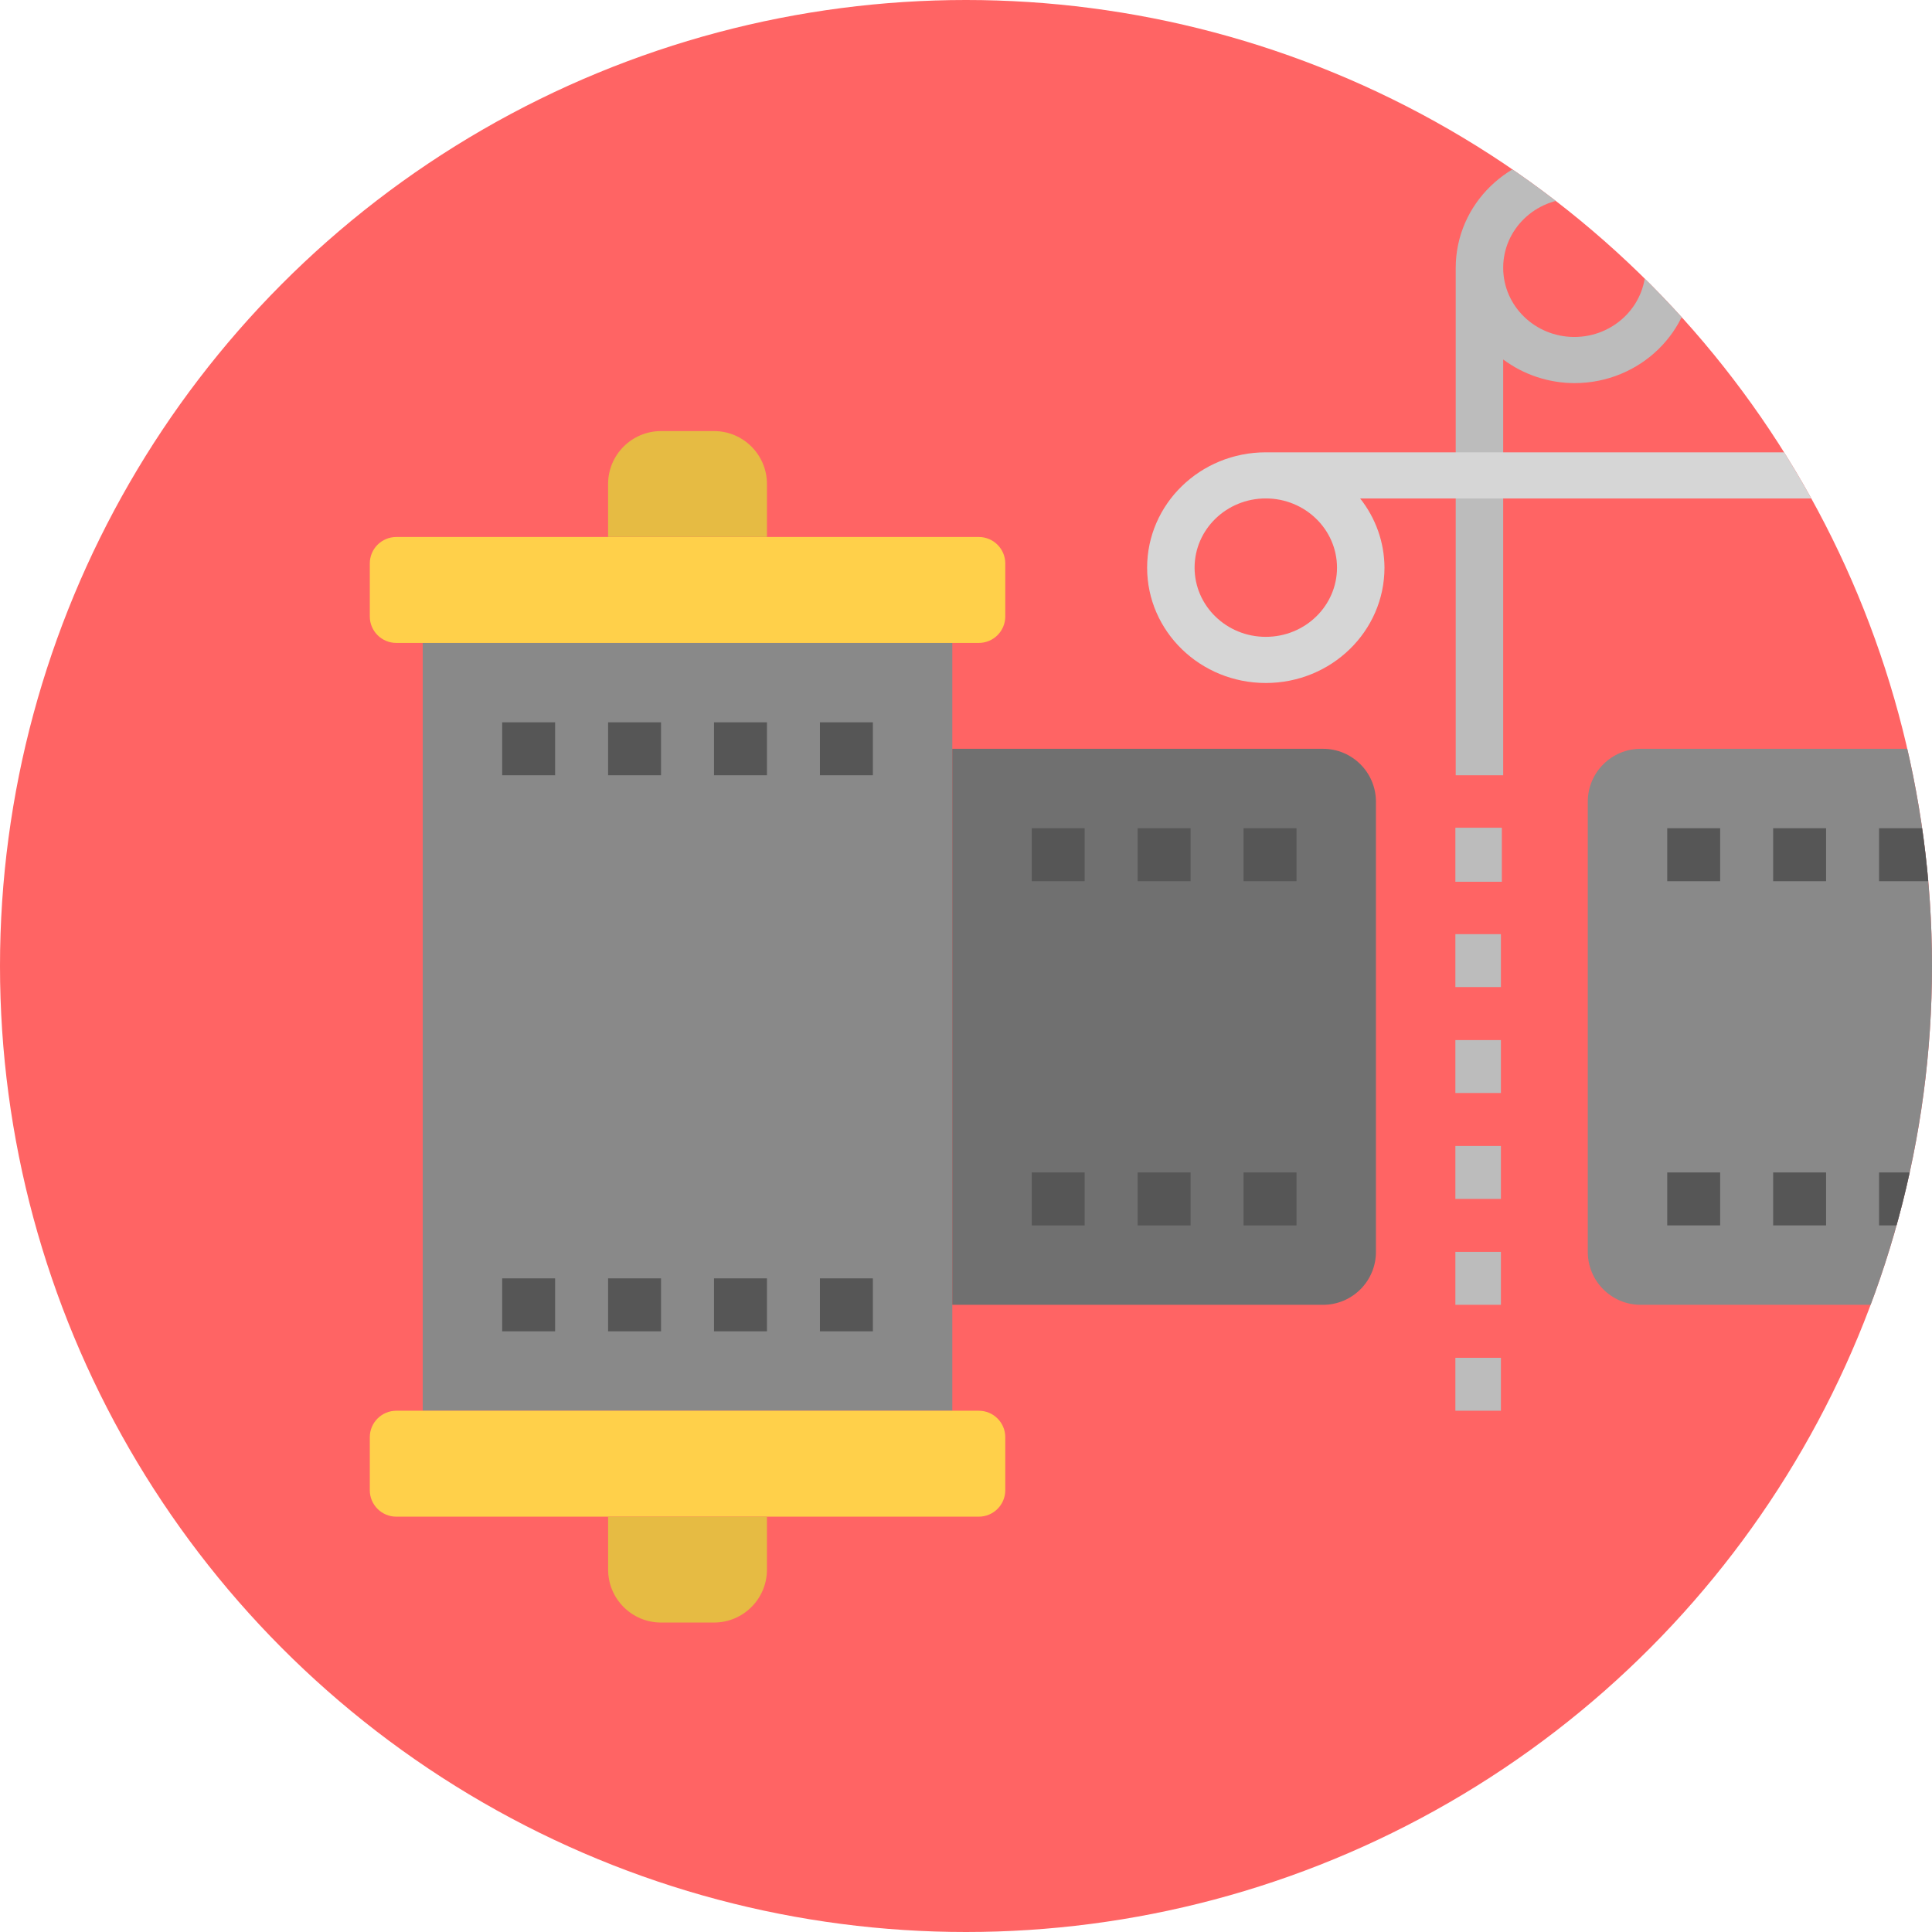 <?xml version="1.0" encoding="utf-8"?>
<!-- Generator: Adobe Illustrator 24.0.1, SVG Export Plug-In . SVG Version: 6.00 Build 0)  -->
<svg version="1.1" id="Layer_1" xmlns="http://www.w3.org/2000/svg" xmlns:xlink="http://www.w3.org/1999/xlink" x="0px" y="0px"
	 viewBox="0 0 512 512" style="enable-background:new 0 0 512 512;" xml:space="preserve">
<style type="text/css">
	.st0{clip-path:url(#SVGID_2_);}
	.st1{fill:#FF6464;}
	.st2{fill:#898989;}
	.st3{fill:#FFD04A;}
	.st4{fill:#707070;}
	.st5{fill:#565656;}
	.st6{fill:#BCBCBC;}
	.st7{fill:#D6D6D6;}
	.st8{fill:#E6BB43;}
</style>
<g>
	<defs>
		<circle id="SVGID_1_" cx="256" cy="256" r="256"/>
	</defs>
	<clipPath id="SVGID_2_">
		<use xlink:href="#SVGID_1_"  style="overflow:visible;"/>
	</clipPath>
	<g class="st0">
		<rect class="st1" width="512" height="512"/>
		<g>
			<path class="st2" d="M112.03,170.37h140.34v203.49H112.03V170.37z"/>
			<path class="st3" d="M105.02,142.31h154.37c3.88,0,7.02,3.14,7.02,7.02v14.03c0,3.88-3.14,7.02-7.02,7.02H105.02
				c-3.88,0-7.02-3.14-7.02-7.02v-14.03C98,145.45,101.14,142.31,105.02,142.31z"/>
			<path class="st3" d="M105.02,373.86h154.37c3.88,0,7.02,3.14,7.02,7.02v14.03c0,3.88-3.14,7.02-7.02,7.02H105.02
				c-3.88,0-7.02-3.14-7.02-7.02v-14.03C98,377.01,101.14,373.86,105.02,373.86z"/>
			<path class="st4" d="M252.37,198.44h98.24c7.75,0,14.03,6.28,14.03,14.03v119.29c0,7.75-6.28,14.03-14.03,14.03h-98.24V198.44z"
				/>
			<path class="st5" d="M133.08,191.42h14.03v14.03h-14.03V191.42z"/>
			<path class="st5" d="M161.15,191.42h14.03v14.03h-14.03V191.42z"/>
			<path class="st5" d="M189.22,191.42h14.03v14.03h-14.03V191.42z"/>
			<path class="st5" d="M273.42,219.49h14.03v14.03h-14.03V219.49z"/>
			<path class="st5" d="M301.49,219.49h14.03v14.03h-14.03V219.49z"/>
			<path class="st5" d="M329.56,219.49h14.03v14.03h-14.03V219.49z"/>
			<path class="st5" d="M273.42,310.71h14.03v14.03h-14.03V310.71z"/>
			<path class="st5" d="M301.49,310.71h14.03v14.03h-14.03V310.71z"/>
			<path class="st5" d="M329.56,310.71h14.03v14.03h-14.03V310.71z"/>
			<path class="st2" d="M512,198.44h-77.19c-7.75,0-14.03,6.28-14.03,14.03v119.29c0,7.75,6.28,14.03,14.03,14.03H512"/>
			<g>
				<path class="st5" d="M441.83,219.49h14.03v14.03h-14.03V219.49z"/>
				<path class="st5" d="M469.9,219.49h14.03v14.03H469.9V219.49z"/>
				<path class="st5" d="M497.97,219.49H512v14.03h-14.03V219.49z"/>
				<path class="st5" d="M441.83,310.71h14.03v14.03h-14.03V310.71z"/>
				<path class="st5" d="M469.9,310.71h14.03v14.03H469.9V310.71z"/>
				<path class="st5" d="M497.97,310.71H512v14.03h-14.03V310.71z"/>
				<path class="st5" d="M133.08,338.78h14.03v14.03h-14.03V338.78z"/>
				<path class="st5" d="M161.15,338.78h14.03v14.03h-14.03V338.78z"/>
				<path class="st5" d="M189.22,338.78h14.03v14.03h-14.03V338.78z"/>
				<path class="st5" d="M217.29,191.42h14.03v14.03h-14.03V191.42z"/>
				<path class="st5" d="M217.29,338.78h14.03v14.03h-14.03V338.78z"/>
			</g>
			<path class="st6" d="M385.69,219.36H398v14.31h-12.31V219.36z"/>
			<path class="st6" d="M385.69,247.56h12.07v14.03h-12.07V247.56z"/>
			<path class="st6" d="M385.69,275.63h12.07v14.03h-12.07V275.63z"/>
			<path class="st6" d="M385.69,303.69h12.07v14.03h-12.07V303.69z"/>
			<path class="st6" d="M385.69,331.76h12.07v14.03h-12.07V331.76z"/>
			<path class="st6" d="M385.69,359.83h12.07v14.03h-12.07V359.83z"/>
			<path class="st6" d="M417.23,40.39c-17.36,0.02-31.43,13.69-31.45,30.57v134.5h12.58V95.26c5.41,4.04,12.04,6.25,18.87,6.27
				c17.37,0,31.45-13.69,31.45-30.57S434.59,40.39,417.23,40.39z M417.23,89.3c-10.42,0-18.87-8.21-18.87-18.34
				s8.45-18.34,18.87-18.34s18.87,8.21,18.87,18.34C436.08,81.08,427.64,89.28,417.23,89.3z"/>
			<path class="st7" d="M499,119.87H335.45c-17.37,0-31.45,13.69-31.45,30.57S318.08,181,335.45,181
				c17.37,0,31.45-13.69,31.45-30.57c-0.02-6.64-2.29-13.08-6.45-18.34H499V119.87z M354.32,150.43c0,10.13-8.45,18.34-18.87,18.34
				s-18.87-8.21-18.87-18.34c0-10.13,8.45-18.34,18.87-18.34C345.87,132.1,354.31,140.31,354.32,150.43z"/>
			<path class="st8" d="M175.19,114.24h14.03c7.75,0,14.03,6.28,14.03,14.03v14.03h-42.1v-14.03
				C161.15,120.52,167.44,114.24,175.19,114.24z"/>
			<path class="st8" d="M161.15,401.93h42.1v14.03c0,7.75-6.28,14.03-14.03,14.03h-14.03c-7.75,0-14.03-6.28-14.03-14.03V401.93z"/>
		</g>
	</g>
</g>
</svg>
